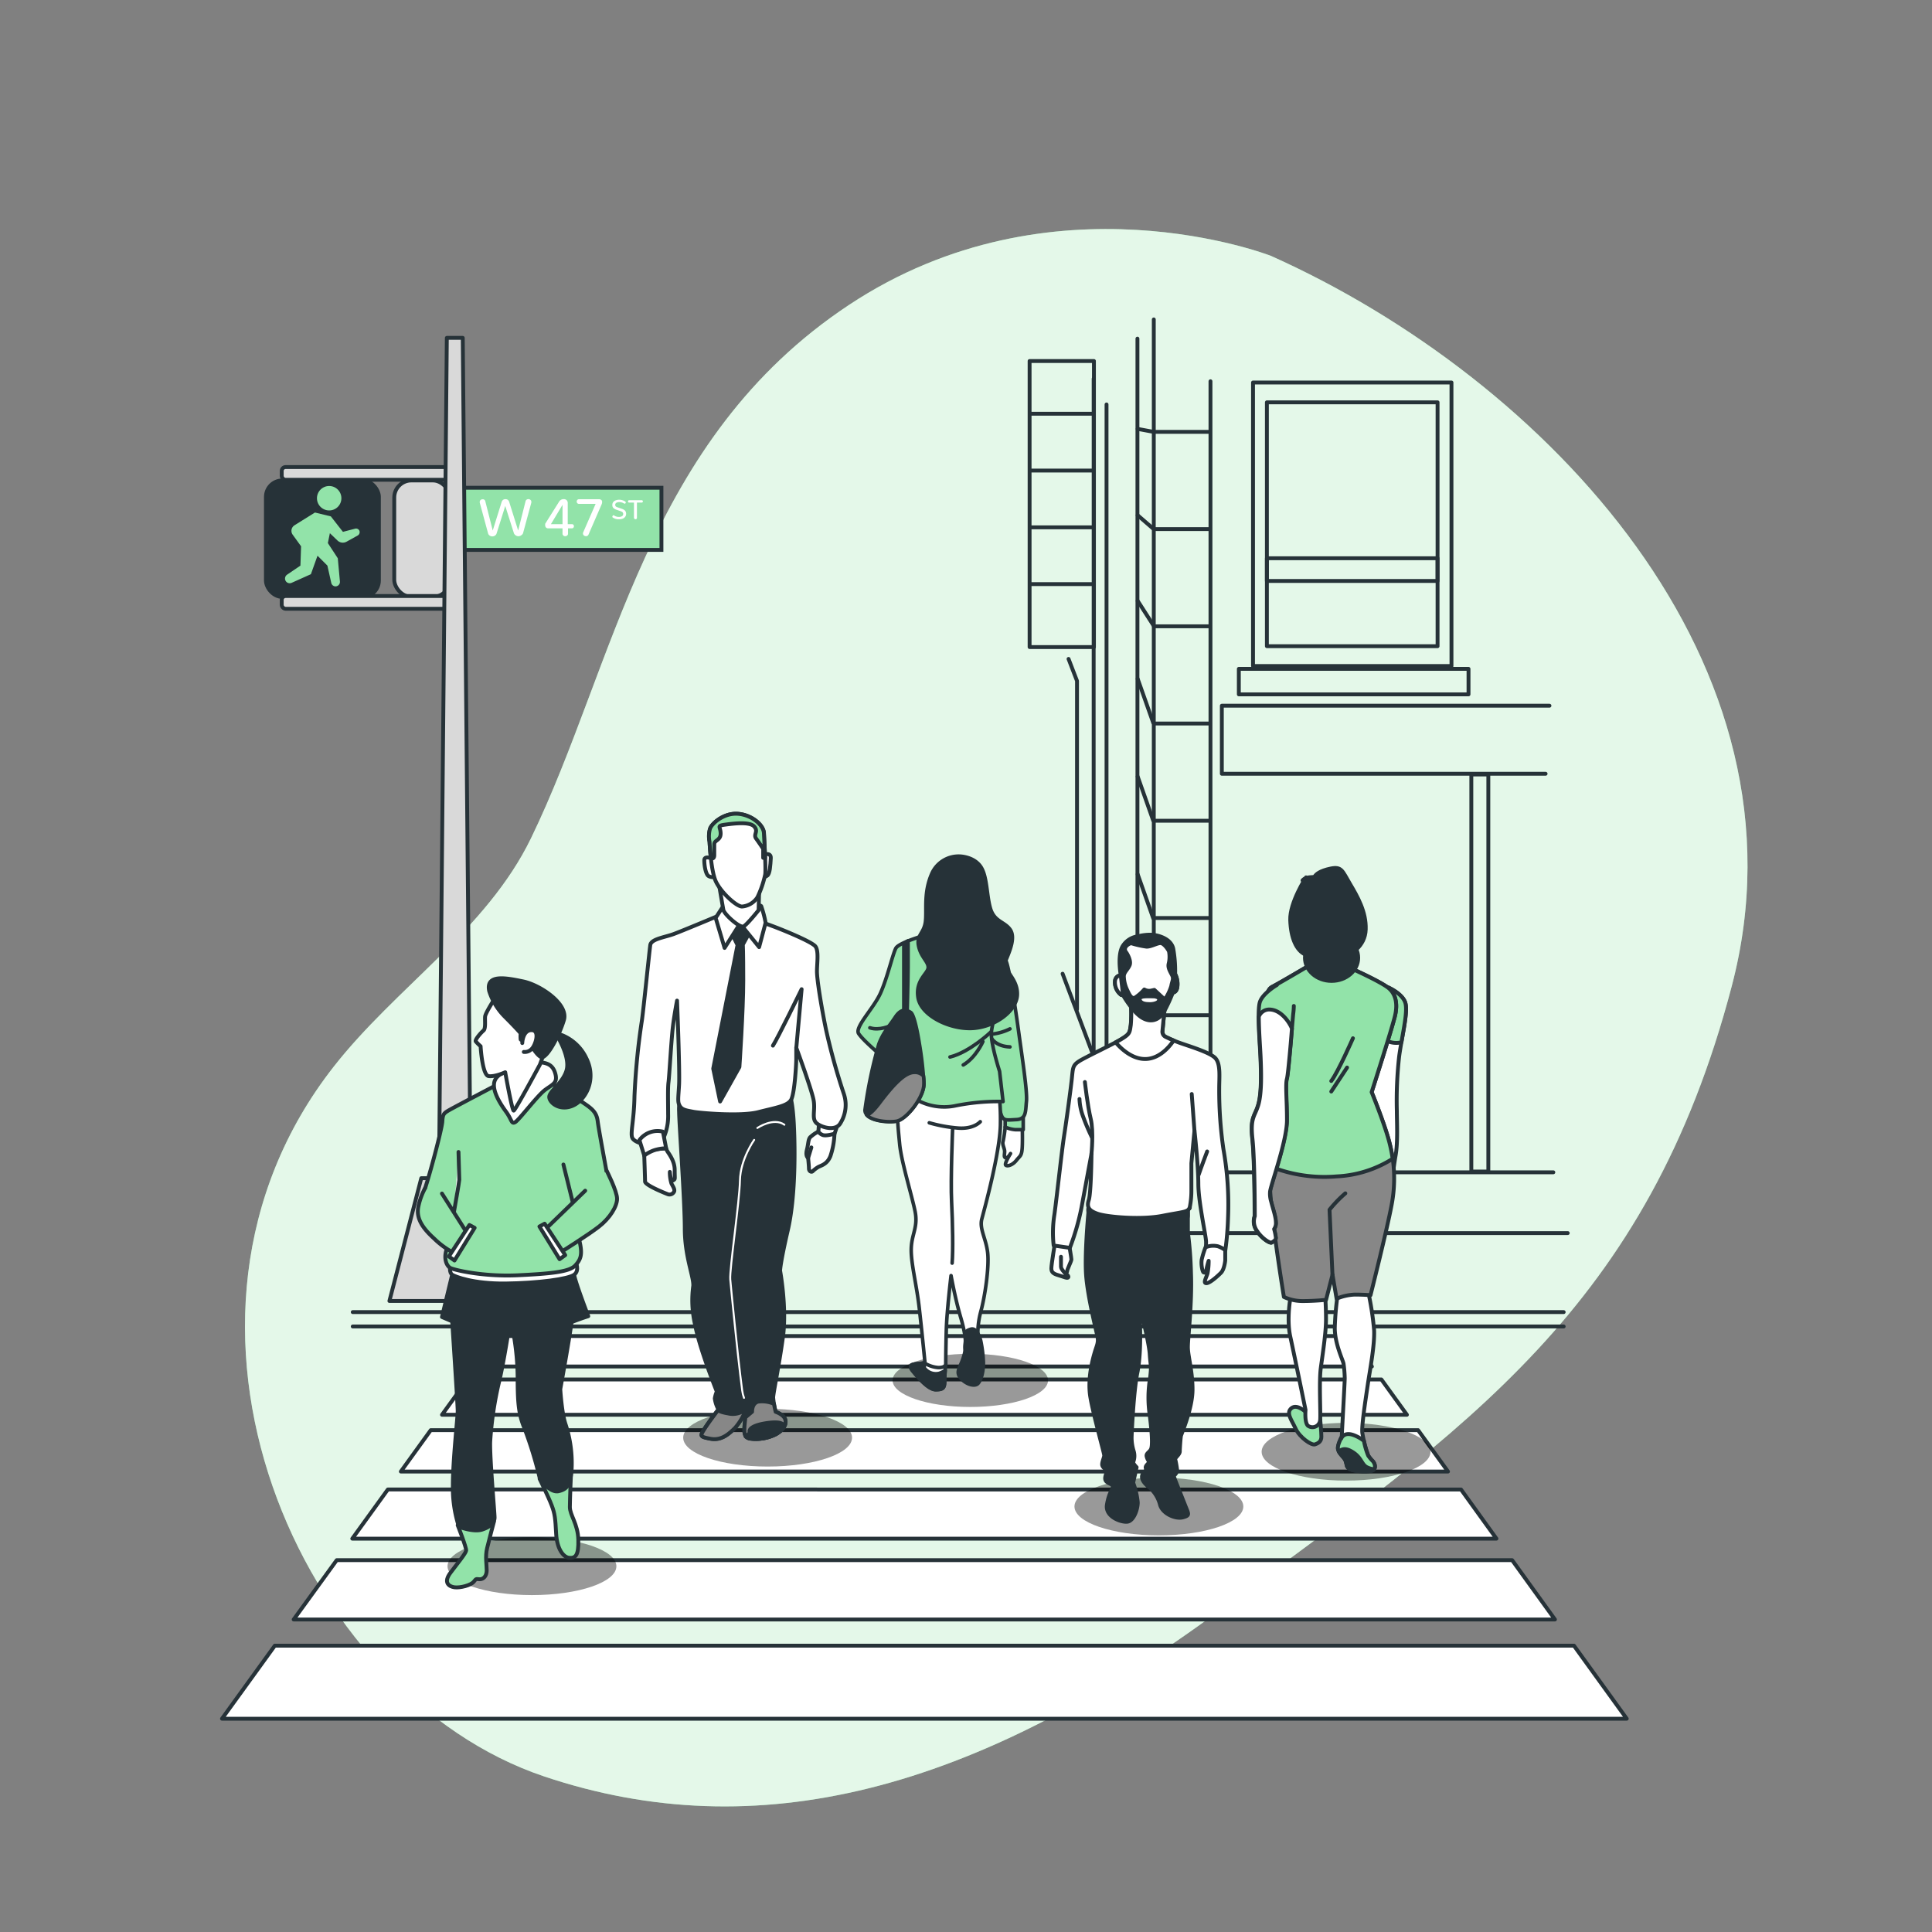 <svg xmlns="http://www.w3.org/2000/svg" viewBox="0 0 500 500"><rect x="0" y="0" width="500" height="500" fill="#808080" stroke="none"/><g id="background-simple"><path d="M328.92,66.22s-56.58-22.17-109.21,12.7-60.38,92.84-82.28,138c-11.47,23.66-35,38.6-51.09,59.16-51.5,65.73-8.85,162.44,54.55,183.68,54.87,18.39,111.15,4,175-43.16s110.46-78.2,132.3-161.44S400.14,98.13,328.92,66.22Z" style="fill:#92E3A9"></path><path d="M328.92,66.22s-56.58-22.17-109.21,12.7-60.38,92.84-82.28,138c-11.47,23.66-35,38.6-51.09,59.16-51.5,65.73-8.85,162.44,54.55,183.68,54.87,18.39,111.15,4,175-43.16s110.46-78.2,132.3-161.44S400.14,98.13,328.92,66.22Z" style="fill:#fff;opacity:0.75"></path></g><g id="Building"><polyline points="298.6 82.67 298.6 319.12 405.73 319.12" style="fill:none;stroke:#263238;stroke-linecap:round;stroke-linejoin:round"></polyline><polyline points="400 200.25 316.21 200.25 316.21 182.64 401 182.64" style="fill:none;stroke:#263238;stroke-linecap:round;stroke-linejoin:round"></polyline><line x1="313.27" y1="318.97" x2="313.27" y2="98.67" style="fill:none;stroke:#263238;stroke-linecap:round;stroke-linejoin:round"></line><rect x="324.28" y="98.99" width="51.36" height="73.38" style="fill:none;stroke:#263238;stroke-linecap:round;stroke-linejoin:round"></rect><rect x="327.87" y="104.12" width="44.17" height="63.11" style="fill:none;stroke:#263238;stroke-linecap:round;stroke-linejoin:round"></rect><rect x="327.87" y="144.48" width="44.17" height="5.87" style="fill:none;stroke:#263238;stroke-linecap:round;stroke-linejoin:round"></rect><rect x="320.61" y="173.1" width="59.44" height="6.6" style="fill:none;stroke:#263238;stroke-linecap:round;stroke-linejoin:round"></rect><line x1="298.6" y1="319.12" x2="294.37" y2="306.7" style="fill:none;stroke:#263238;stroke-linecap:round;stroke-linejoin:round"></line><line x1="294.43" y1="303.67" x2="275" y2="252" style="fill:none;stroke:#263238;stroke-linecap:round;stroke-linejoin:round"></line><line x1="298.45" y1="288.22" x2="294.43" y2="276.85" style="fill:none;stroke:#263238;stroke-linecap:round;stroke-linejoin:round"></line><line x1="298.45" y1="262.93" x2="294.43" y2="251.56" style="fill:none;stroke:#263238;stroke-linecap:round;stroke-linejoin:round"></line><line x1="298.45" y1="237.64" x2="294.43" y2="226.26" style="fill:none;stroke:#263238;stroke-linecap:round;stroke-linejoin:round"></line><line x1="298.45" y1="212.35" x2="294.43" y2="200.97" style="fill:none;stroke:#263238;stroke-linecap:round;stroke-linejoin:round"></line><line x1="298.45" y1="187.05" x2="294.43" y2="175.68" style="fill:none;stroke:#263238;stroke-linecap:round;stroke-linejoin:round"></line><line x1="298.45" y1="161.76" x2="294.43" y2="155.5" style="fill:none;stroke:#263238;stroke-linecap:round;stroke-linejoin:round"></line><line x1="298.45" y1="136.82" x2="294.43" y2="133.35" style="fill:none;stroke:#263238;stroke-linecap:round;stroke-linejoin:round"></line><line x1="298.45" y1="111.75" x2="294.43" y2="111" style="fill:none;stroke:#263238;stroke-linecap:round;stroke-linejoin:round"></line><rect x="380.78" y="200.43" width="4.4" height="102.76" style="fill:none;stroke:#263238;stroke-linecap:round;stroke-linejoin:round"></rect><line x1="312.53" y1="303.39" x2="402" y2="303.39" style="fill:none;stroke:#263238;stroke-linecap:round;stroke-linejoin:round"></line><line x1="298.65" y1="111.76" x2="312.97" y2="111.76" style="fill:none;stroke:#263238;stroke-linecap:round;stroke-linejoin:round"></line><line x1="298.65" y1="136.92" x2="312.97" y2="136.92" style="fill:none;stroke:#263238;stroke-linecap:round;stroke-linejoin:round"></line><line x1="298.65" y1="162.09" x2="312.97" y2="162.09" style="fill:none;stroke:#263238;stroke-linecap:round;stroke-linejoin:round"></line><line x1="298.65" y1="187.25" x2="312.97" y2="187.25" style="fill:none;stroke:#263238;stroke-linecap:round;stroke-linejoin:round"></line><line x1="298.65" y1="212.41" x2="312.97" y2="212.41" style="fill:none;stroke:#263238;stroke-linecap:round;stroke-linejoin:round"></line><line x1="298.65" y1="237.58" x2="312.97" y2="237.58" style="fill:none;stroke:#263238;stroke-linecap:round;stroke-linejoin:round"></line><line x1="298.65" y1="262.74" x2="312.97" y2="262.74" style="fill:none;stroke:#263238;stroke-linecap:round;stroke-linejoin:round"></line><line x1="298.65" y1="287.9" x2="312.97" y2="287.9" style="fill:none;stroke:#263238;stroke-linecap:round;stroke-linejoin:round"></line><line x1="294.37" y1="306.7" x2="294.37" y2="87.64" style="fill:none;stroke:#263238;stroke-linecap:round;stroke-linejoin:round"></line><line x1="286.37" y1="281.37" x2="286.37" y2="104.67" style="fill:none;stroke:#263238;stroke-linecap:round;stroke-linejoin:round"></line><line x1="283.04" y1="274.7" x2="283.04" y2="98" style="fill:none;stroke:#263238;stroke-linecap:round;stroke-linejoin:round"></line><rect x="266.46" y="93.43" width="16.65" height="74.03" style="fill:none;stroke:#263238;stroke-linecap:round;stroke-linejoin:round"></rect><line x1="266.74" y1="107.08" x2="283.04" y2="107.08" style="fill:none;stroke:#263238;stroke-linecap:round;stroke-linejoin:round"></line><line x1="266.74" y1="121.78" x2="283.04" y2="121.78" style="fill:none;stroke:#263238;stroke-linecap:round;stroke-linejoin:round"></line><line x1="266.74" y1="136.47" x2="283.04" y2="136.47" style="fill:none;stroke:#263238;stroke-linecap:round;stroke-linejoin:round"></line><line x1="266.74" y1="151.17" x2="283.04" y2="151.17" style="fill:none;stroke:#263238;stroke-linecap:round;stroke-linejoin:round"></line><polyline points="278.73 261.21 278.73 176.22 276.54 170.53" style="fill:none;stroke:#263238;stroke-linecap:round;stroke-linejoin:round"></polyline></g><g id="traffic-light"><rect x="116.87" y="126.23" width="54.31" height="16.09" style="fill:#92E3A9;stroke:#263238;stroke-miterlimit:10"></rect><rect x="68.82" y="124.34" width="29.24" height="30.14" rx="4.25" style="fill:#263238;stroke:#263238;stroke-linecap:round;stroke-linejoin:round"></rect><rect x="102.03" y="124.34" width="14.42" height="30.14" rx="4.43" style="fill:#d9d9d9;stroke:#263238;stroke-linecap:round;stroke-linejoin:round"></rect><rect x="72.91" y="120.87" width="43.55" height="3.3" rx="1.01" style="fill:#d9d9d9;stroke:#263238;stroke-linecap:round;stroke-linejoin:round"></rect><rect x="72.91" y="154.25" width="43.55" height="3.3" rx="1.01" style="fill:#d9d9d9;stroke:#263238;stroke-linecap:round;stroke-linejoin:round"></rect><polygon points="121.83 308.21 113.57 308.21 115.64 87.44 119.76 87.44 121.83 308.21" style="fill:#d9d9d9;stroke:#263238;stroke-linecap:round;stroke-linejoin:round"></polygon><polygon points="133.79 336.69 100.78 336.69 109.03 304.91 125.54 304.91 133.79 336.69" style="fill:#d9d9d9;stroke:#263238;stroke-linecap:round;stroke-linejoin:round"></polygon><path d="M134.86,138.55a1.16,1.16,0,0,1-.7.22,1.22,1.22,0,0,1-.69-.21A1.2,1.2,0,0,1,133,138l-2.24-7.06L128.54,138a1.09,1.09,0,0,1-.44.61,1.25,1.25,0,0,1-.7.21,1.11,1.11,0,0,1-.68-.22,1,1,0,0,1-.42-.61l-2.14-7.9a1.83,1.83,0,0,1,0-.21.55.55,0,0,1,.11-.36.58.58,0,0,1,.28-.23.85.85,0,0,1,.35-.08l.18,0,.17.06.15.1a.76.76,0,0,1,.11.14.64.64,0,0,1,.08.19l1.93,7.6,2.28-7.3a1.18,1.18,0,0,1,.39-.63,1,1,0,0,1,.62-.18,1,1,0,0,1,.61.17,1.21,1.21,0,0,1,.39.64l2.29,7.3,1.92-7.6a.64.64,0,0,1,.26-.38.81.81,0,0,1,1,.05.59.59,0,0,1,.23.49v.06a.17.17,0,0,1,0,.07.24.24,0,0,1,0,.08l-2.14,7.9A1.06,1.06,0,0,1,134.86,138.55Z" style="fill:#fff"></path><path d="M145.81,138.59a.59.59,0,0,1-.23-.49v-1.37h-3.77a.68.68,0,0,1-.52-.23.85.85,0,0,1-.2-.55.34.34,0,0,1,0-.1.36.36,0,0,1,0-.1l0-.1a.41.41,0,0,1,0-.09l3.56-5.66a1.38,1.38,0,0,1,1.23-.73,1.07,1.07,0,0,1,.75.26,1,1,0,0,1,.3.77v5.45H148a.47.47,0,0,1,.39.16.51.51,0,0,1,.14.38.54.54,0,0,1-.14.38.47.47,0,0,1-.39.16H147v1.37a.57.57,0,0,1-.22.49.78.78,0,0,1-1,0Zm-.23-2.94v-5l-3,5Z" style="fill:#fff"></path><path d="M151.1,138.56a.64.64,0,0,1-.23-.5.7.7,0,0,1,.08-.33l3.2-7.33h-4.31a.54.54,0,0,1-.43-.18.6.6,0,0,1-.16-.41.65.65,0,0,1,.16-.43.54.54,0,0,1,.43-.18H155a1,1,0,0,1,.62.19.66.66,0,0,1,.21.51,1.69,1.69,0,0,1-.14.65l-3.38,7.79a.65.65,0,0,1-.65.42A.84.84,0,0,1,151.1,138.56Z" style="fill:#fff"></path><path d="M158.48,133.84s0,0,0-.05a.13.13,0,0,1,0-.06.39.39,0,0,1,.11-.27.29.29,0,0,1,.23-.13h0l0,0a2.26,2.26,0,0,0,1.36.45,1.51,1.51,0,0,0,.79-.19.61.61,0,0,0,.31-.55.65.65,0,0,0-.17-.48,1.49,1.49,0,0,0-.57-.29l-1-.35a1.88,1.88,0,0,1-.81-.47,1.08,1.08,0,0,1-.26-.78,1.19,1.19,0,0,1,.23-.72,1.45,1.45,0,0,1,.64-.46,2.59,2.59,0,0,1,.91-.16,2.68,2.68,0,0,1,.93.16,2,2,0,0,1,.69.36.23.23,0,0,1,.08.18.37.37,0,0,1-.08.22.3.3,0,0,1-.21.1.33.33,0,0,1-.16-.05,2.28,2.28,0,0,0-1.19-.35,1.67,1.67,0,0,0-.8.17.62.62,0,0,0-.16.92,1,1,0,0,0,.44.24l1,.34a4.64,4.64,0,0,1,.52.21,1.7,1.7,0,0,1,.39.27.94.94,0,0,1,.25.37,1.28,1.28,0,0,1,.09.5,1.26,1.26,0,0,1-.24.77,1.36,1.36,0,0,1-.65.49,2.71,2.71,0,0,1-1,.16A2.51,2.51,0,0,1,158.48,133.84Z" style="fill:#fff"></path><path d="M164.18,134.24a.36.36,0,0,1-.11-.28v-3.89h-1.24a.28.28,0,0,1-.22-.09.29.29,0,0,1-.08-.22.32.32,0,0,1,.08-.22.28.28,0,0,1,.22-.09h3.24a.28.28,0,0,1,.22.09.33.33,0,0,1,.09.22.31.31,0,0,1-.09.22.28.28,0,0,1-.22.09h-1.23V134a.33.33,0,0,1-.11.28.39.39,0,0,1-.27.1A.4.4,0,0,1,164.18,134.24Z" style="fill:#fff"></path><path d="M88.35,128.94a3.16,3.16,0,1,0-3.16,3.16A3.15,3.15,0,0,0,88.35,128.94Z" style="fill:#92E3A9"></path><path d="M85.62,133.64l-4.11-1-5.29,3.3a1.7,1.7,0,0,0-.47,2.44l2.17,3-.17,5-3.46,2.35a1.22,1.22,0,0,0-.43,1.47h0a1.21,1.21,0,0,0,1.6.64l5-2.24,1.71-4.78,2.56,2.56,1,4.47a1.16,1.16,0,0,0,1,.9h0a1.16,1.16,0,0,0,1.24-1.27l-.55-6-2.57-3.93.52-2.56,2,1.92a2,2,0,0,0,2.3.29l2.93-1.63a1,1,0,0,0,.41-1.22h0a.94.94,0,0,0-1.1-.53l-3.16.82Z" style="fill:#92E3A9"></path><line x1="91.29" y1="339.57" x2="404.68" y2="339.57" style="fill:#fff;stroke:#263238;stroke-linecap:round;stroke-linejoin:round"></line><line x1="404.68" y1="343.29" x2="91.29" y2="343.29" style="fill:#fff;stroke:#263238;stroke-linecap:round;stroke-linejoin:round"></line></g><g id="Crosswalk"><path d="M355.05,353.65H123.4l5.71-7.89H349.34ZM357.5,357H121l-6.61,9.14H364.11ZM367,370.12H111.48l-7.74,10.71h271Zm11.11,15.36H100.37l-9.2,12.72H387.28Zm13.23,18.29H87.14L76,419.12H402.42Zm16,22.13H71.12L57.45,444.8H421Z" style="fill:#fff;stroke:#263238;stroke-linecap:round;stroke-linejoin:round"></path></g><g id="character-5"><ellipse cx="348.36" cy="375.71" rx="21.85" ry="7.47" style="opacity:0.4"></ellipse><path d="M359.23,255.53s3.48,1.51,4.39,3.78-.76,8.49-1.52,14.09a102.44,102.44,0,0,0-.6,14.08c0,2.88.3,8-.31,11.51s-.9,6.82-.9,6.82-4.25-13-6.52-17.27-2.87-6.05-1.51-10.45,5.6-16.81,5.6-17.72A33.88,33.88,0,0,1,359.23,255.53Z" style="fill:#fff;stroke:#263238;stroke-linecap:round;stroke-linejoin:round"></path><path d="M359.23,255.53a33.88,33.88,0,0,0-1.37,4.84,45.16,45.16,0,0,1-1.42,4.89l1.81,3.74a5.81,5.81,0,0,0,4.43.75c.78-4.44,1.65-8.65.94-10.44C362.71,257,359.23,255.53,359.23,255.53Z" style="fill:#92E3A9;stroke:#263238;stroke-linecap:round;stroke-linejoin:round"></path><path d="M338.17,365.63s-2.42-2.42-3.93-1.21,0,3,1.06,5.3,4.09,4.39,5,4.09,1.67-.76,1.67-2-.3-4.39-.3-4.39Z" style="fill:#92E3A9;stroke:#263238;stroke-linecap:round;stroke-linejoin:round"></path><path d="M334.08,335.19s-1.21,5.91-.15,10.75,3.94,18.94,3.94,18.94-.3,3.18.61,4.09a2,2,0,0,0,3.18-1.52c.15-1.82-.31-9.84.15-13.33s1.36-9.08,1.36-12.72-.3-7.42-.3-7.42Z" style="fill:#fff;stroke:#263238;stroke-linecap:round;stroke-linejoin:round"></path><path d="M346.35,334a74.52,74.52,0,0,0-.91,9.69c0,4.09,2.12,8.33,2.27,9.24a30.26,30.26,0,0,1,.31,3.79c0,.91-.76,14.39-.76,14.84s-1.36,2.57-.91,3.79,1.67,1.81,2,3,.15,1.52,1.36,2,4.85.61,5.61.16.6-1.52,0-2.28a9.53,9.53,0,0,1-1.21-1.51,33.74,33.74,0,0,1-1.52-5.76c-.3-1.51.76-8.33,1.36-12.42s1.82-10.29,1.67-14.23a76.46,76.46,0,0,0-1.67-10.6S349.08,331.71,346.35,334Z" style="fill:#fff;stroke:#263238;stroke-linecap:round;stroke-linejoin:round"></path><path d="M340.75,248.71l-.38.23c-1.69,1-8.61,5.11-11.13,6.44-2.88,1.51-.61,8.63-.31,18.32s.46,16.21.16,19.54a89.19,89.19,0,0,0-.16,17.72c.76,8.93,3.34,24.69,3.34,24.69a11.39,11.39,0,0,0,5,1.06c3,0,5.91-.31,5.91-.31l1.67-6.51,1.06,6.21a13.68,13.68,0,0,1,4.69-1.06c2.27,0,4.09.15,4.09.15s4.24-16.81,5.45-23.32a36.06,36.06,0,0,0-.6-16.36c-1.21-4.69-4.55-12.87-4.55-12.87S360.13,266.58,361,263s0-6.06-1.81-7.42-7.12-3.94-11.36-5.76S340.75,248.71,340.75,248.71Z" style="fill:#878787;stroke:#263238;stroke-linecap:round;stroke-linejoin:round"></path><path d="M344.84,329.89l-.76-16.81a32,32,0,0,1,4.09-4.24" style="fill:none;stroke:#263238;stroke-linecap:round;stroke-linejoin:round"></path><path d="M328.58,301.81a37.7,37.7,0,0,0,17.32,2.64,29.64,29.64,0,0,0,14.52-4.57,42.21,42.21,0,0,0-.89-4.37c-1.21-4.69-4.55-12.87-4.55-12.87S360.13,266.58,361,263s0-6.06-1.81-7.42-7.12-3.94-11.36-5.76-7.12-1.06-7.12-1.06l-.38.23c-1.69,1-8.61,5.11-11.13,6.44-2.88,1.51-.61,8.63-.31,18.32s.46,16.21.16,19.54C328.9,295.23,328.62,298,328.58,301.81Z" style="fill:#92E3A9;stroke:#263238;stroke-linecap:round;stroke-linejoin:round"></path><path d="M350.14,268.7s-3.94,8.94-5.61,11.06" style="fill:none;stroke:#263238;stroke-linecap:round;stroke-linejoin:round"></path><path d="M348.62,276.28s-3.48,5.3-4.09,6.21" style="fill:none;stroke:#263238;stroke-linecap:round;stroke-linejoin:round"></path><path d="M338,227.06s-4.24,6.51-4.09,11.05,1.52,7.88,3.94,8.94,8.78,1.21,10.15.6,5.3-2.57,5.45-7.12-2.12-8.48-4.09-11.81-2.12-4.54-5-3.94-3.78,1.52-4.09,2-2.12-.15-3.18,1.06" style="fill:#263238;stroke:#263238;stroke-linecap:round;stroke-linejoin:round"></path><ellipse cx="344.61" cy="247.88" rx="6.89" ry="5.98" style="fill:#263238;stroke:#263238;stroke-linecap:round;stroke-linejoin:round"></ellipse><path d="M330.45,254.92s-3.64,2.12-4.39,4.39,0,10.76.15,14.54.3,9.09-.61,12.12-2.12,3.18-1.51,8.78.6,19.54.6,20a4.15,4.15,0,0,0,.46,3.63c1.21,2,3.48,3.48,3.94,3.18s1.06-.61,1.06-1.21a14.23,14.23,0,0,0-.46-2.27,2.66,2.66,0,0,0,.46-1.82c0-1.36-.91-3.94-1.22-5.3a6.71,6.71,0,0,1-.3-2.42c0-1.37,4.39-13.18,4.39-18.63s-.45-9.24,0-10.76,1.52-15.59,1.67-16.81a17.75,17.75,0,0,0,.15-2" style="fill:#92E3A9;stroke:#263238;stroke-linecap:round;stroke-linejoin:round"></path><path d="M334.35,266.19c-.64-1.61-2.72-4.7-5.57-4.92a2.9,2.9,0,0,0-3,1.84c0,3.48.38,8.18.48,10.74.15,3.79.3,9.09-.61,12.12s-2.12,3.18-1.51,8.78.6,19.54.6,20a4.15,4.15,0,0,0,.46,3.63c1.21,2,3.48,3.48,3.94,3.18s1.06-.61,1.06-1.21a14.23,14.23,0,0,0-.46-2.27,2.66,2.66,0,0,0,.46-1.82c0-1.36-.91-3.94-1.22-5.3a6.71,6.71,0,0,1-.3-2.42c0-1.37,4.39-13.18,4.39-18.63s-.45-9.24,0-10.76C333.34,278.09,334,270.84,334.35,266.19Z" style="fill:#fff;stroke:#263238;stroke-linecap:round;stroke-linejoin:round"></path><path d="M354.08,376.69a19.93,19.93,0,0,1-1.1-3.79,9.73,9.73,0,0,0-2.69-1.51c-2.58-.91-3.18.91-3.18.91H347c-.38.86-1,2.16-.64,3,.46,1.21,1.67,1.81,2,3s.15,1.52,1.36,2,4.85.61,5.61.16.6-1.52,0-2.28A9.53,9.53,0,0,1,354.08,376.69Z" style="fill:#92E3A9;stroke:#263238;stroke-linecap:round;stroke-linejoin:round"></path><path d="M355.29,380.48a1.47,1.47,0,0,0,.26-.23,6,6,0,0,1-1.78-.53c-1.51-.76-1.36-2.73-4.24-4.24-1.53-.81-2.47-.37-3,.22.53,1,1.52,1.58,1.79,2.65s.15,1.52,1.36,2S354.53,380.93,355.29,380.48Z" style="fill:#263238;stroke:#263238;stroke-linecap:round;stroke-linejoin:round"></path></g><g id="character-4"><ellipse cx="299.92" cy="389.88" rx="21.85" ry="7.47" style="opacity:0.4"></ellipse><path d="M281.77,312.77s-1.1,11.18-.7,17.07,2.79,15,3,16.37-.3,2.2-.79,3.89-1.9,6.79-1.1,11.48,3.59,14.47,3.59,15.07-.7,1.9-.5,2.6,1.1,1,1.1,1.6-.8,1.89,0,2.59,1.6.6,1.6,1.3-1,1.59-1.5,4.69,3.69,4.59,5.29,4.39,2.69-3.09,2.69-5a19.67,19.67,0,0,0-1.19-5.09l.9-4s-.9-.9-.9-1.3a4.3,4.3,0,0,0,.1-3,11.71,11.71,0,0,1-.5-3.3c0-.9.5-12,1.49-16.87s.7-11.38.7-12.37v-4.59s2.3,9,2.5,12.17.5,2.7.1,6.09a30.63,30.63,0,0,0-.1,9.68c.6,4.79.7,7.59.4,8.59s-1.4,1.19-1.2,2.09.6,1.2.6,1.5-1.1.9-.8,1.6-.9.89-1,2.09,1.3,2.4,2.1,3a8.84,8.84,0,0,1,2.59,4.39c.7,2.29,4,3.69,5.89,3.19s1.5-.8.6-3.09-2.59-6.49-2.79-7.09l-.2-.6a1.83,1.83,0,0,0,.9-1.49,25,25,0,0,0-.5-2.8c0-.4,1.19-1.2,1.19-2s.2-3.49.3-4,3-7.08,3-12-1.2-8.58-1.2-11,1.1-11.48.8-19.07a98.3,98.3,0,0,0-.8-10.58v-8.18s-15.77,1-19.86,0-4.49-.6-4.89-.2A8,8,0,0,0,281.77,312.77Z" style="fill:#263238;stroke:#263238;stroke-linecap:round;stroke-linejoin:round"></path><path d="M281.77,312.27a2.77,2.77,0,0,0,.1,2c.5.7,4.79,2.6,10.88,2.6a78.48,78.48,0,0,0,13.67-1.4c.8-.2,1-.1,1-1.1s-.1-2.3-.1-2.3,3.49,1.3-6.29,1.3a145.69,145.69,0,0,1-17-.7C283.07,312.47,281.77,312.27,281.77,312.27Z" style="fill:none;stroke:#263238;stroke-linecap:round;stroke-linejoin:round"></path><path d="M276.68,322.16s.6,3.39.6,3.79-1.1,2.59-1.1,3-.5.6-.5.6,1,.6.8,1-1.1-.1-2.5-.5-1.89-.8-1.89-1.8,1-7,1-7Z" style="fill:#fff;stroke:#263238;stroke-linecap:round;stroke-linejoin:round"></path><path d="M275.68,329.54s-1.1-1.1-1.1-1.7v-2.59" style="fill:none;stroke:#263238;stroke-linecap:round;stroke-linejoin:round"></path><path d="M312.21,322.26A22.24,22.24,0,0,0,311,326c-.2,1.3.2,3.19.5,3.29s.6.2.7-.6a19.49,19.49,0,0,1,.6-2.39,16.59,16.59,0,0,1-.3,3.29c-.3,1-1.2,2.5-.3,2.5s2.9-1.8,3.79-2.7,1.1-3.19,1.1-3.19v-3a3.86,3.86,0,0,0-2-2.09C313.71,320.56,312.21,322.26,312.21,322.26Z" style="fill:#fff;stroke:#263238;stroke-linecap:round;stroke-linejoin:round"></path><path d="M292.65,259.47a34.84,34.84,0,0,1,0,5.79c-.3,2-.2,2.3-2.5,3.7s-9.18,4.59-10.88,5.68-1.59,1.8-1.89,4.6S276,290,275.38,294s-1.8,15.17-2.49,20.26a29.6,29.6,0,0,0-.2,8.08l4.19.6a62.87,62.87,0,0,0,3-10.38c1-5.39,2.6-14,2.6-14s-.1,10.18-.7,12,0,2.79,2.39,3.59,11.08,1.6,16.67.5,6.69-.9,7.09-2.3a21.63,21.63,0,0,0,.4-4.29v-7l.8-8.48s1,9.08,1,13.78,2,13.57,2,15v1.39a5.22,5.22,0,0,1,3.1-.2,7.3,7.3,0,0,1,1.89,1,80.65,80.65,0,0,0,.7-8.48,81.69,81.69,0,0,0-1.2-17.67,105.11,105.11,0,0,1-1.09-15.67c0-3,.39-6.19-.9-7.78s-7.29-3.3-9.69-4.2c-1.36-.51-2.53-1.05-3.28-1.42a1.48,1.48,0,0,1-.81-1.47l.5-5.19a55.93,55.93,0,0,1-6.39-1.2A6.63,6.63,0,0,1,292.65,259.47Z" style="fill:#fff;stroke:#263238;stroke-linecap:round;stroke-linejoin:round"></path><path d="M282.47,298.6s.6-5.79-.2-9.08-1.5-9.49-1.5-9.49" style="fill:none;stroke:#263238;stroke-linecap:round;stroke-linejoin:round"></path><path d="M282.57,294.31a55,55,0,0,1-2.5-6,14.78,14.78,0,0,1-.7-3.89" style="fill:none;stroke:#263238;stroke-linecap:round;stroke-linejoin:round"></path><line x1="309.12" y1="292.61" x2="308.42" y2="283.13" style="fill:none;stroke:#263238;stroke-linecap:round;stroke-linejoin:round"></line><path d="M310.22,304s.59-1.8,2.19-6" style="fill:none;stroke:#263238;stroke-linecap:round;stroke-linejoin:round"></path><path d="M303.75,269.28c-.86-.35-1.59-.69-2.11-.95a1.48,1.48,0,0,1-.81-1.47l.5-5.19a55.93,55.93,0,0,1-6.39-1.2,6.63,6.63,0,0,1-2.29-1,34.84,34.84,0,0,1,0,5.79c-.3,2-.2,2.3-2.5,3.7-.37.22-.86.5-1.43.8,1.42,1.66,4.46,4.57,8.12,4.29C300.11,273.79,302.47,271.14,303.75,269.28Z" style="fill:#fff;stroke:#263238;stroke-linecap:round;stroke-linejoin:round"></path><path d="M294.54,242.31a5.43,5.43,0,0,0-3.89,2.39c-1.6,2.3-.6,7.69-.6,7.69a1.63,1.63,0,0,0-1.49,1.49,4.11,4.11,0,0,0,1.59,3.6l.5.1s2.3,4,4.59,5.59,4.69,1.09,6.09-1.5a40.85,40.85,0,0,0,2.2-4.79s1.1,0,1.2-1.8a5.72,5.72,0,0,0-.6-3,33.06,33.06,0,0,0-.5-6.59c-.6-2.6-3.9-3.49-5.59-3.59A12.41,12.41,0,0,0,294.54,242.31Z" style="fill:#263238;stroke:#263238;stroke-linecap:round;stroke-linejoin:round"></path><path d="M291.55,246.6s1.3,2,.8,3.19-1.5,1.8-1.5,2.9a8.66,8.66,0,0,0,.9,3.59c.6,1.3,1.1,2.29,2,1.9a11.25,11.25,0,0,0,2.39-2.1,2.51,2.51,0,0,0,1.7.3l.9-.2,2.69,2.49a12.22,12.22,0,0,0,1.7-3.49c.2-1.3.7-1.8.2-2.79s-1.1-1.9-.9-2.9a7.43,7.43,0,0,0,.1-3.29c-.3-.6-1.2-1.9-2-2.1s-2.49.9-3.79.9a24.58,24.58,0,0,1-4-.9C292.45,244.1,290.25,245.1,291.55,246.6Z" style="fill:#fff;stroke:#263238;stroke-linecap:round;stroke-linejoin:round"></path><path d="M298.84,258.38s-3.6-.2-3.4.29.9.7,2.2.7S300.33,258.67,298.84,258.38Z" style="fill:#fff"></path><path d="M290.05,252.39a1.63,1.63,0,0,0-1.49,1.49,4.11,4.11,0,0,0,1.59,3.6l.5.1Z" style="fill:#fff;stroke:#263238;stroke-linecap:round;stroke-linejoin:round"></path><path d="M304.73,255.08a5.72,5.72,0,0,0-.6-3l-.6,4.79S304.63,256.88,304.73,255.08Z" style="fill:#fff;stroke:#263238;stroke-linecap:round;stroke-linejoin:round"></path></g><g id="character-3"><path d="M271.23,357.24c0,3.8-9,6.88-20.13,6.88S231,361,231,357.24s9-6.88,20.14-6.88S271.23,353.44,271.23,357.24Z" style="opacity:0.4"></path><path d="M260.14,291.68a29,29,0,0,1-.55,3.7c-.27.83.41,1.79.41,2.61s-.27,1.51.28,1.65,1.24-1.1,1.24-1.1-1.65,2.61-1.24,3,1.78,0,2.75-1.23,1.37-1.1,1.51-3.16,0-6.32,0-6.32Z" style="fill:#fff;stroke:#263238;stroke-linecap:round;stroke-linejoin:round;stroke-width:0.922px"></path><path d="M260.14,288.93v2.75a8,8,0,0,0,2.61.68h2.06v-4.67Z" style="fill:#92E3A9;stroke:#263238;stroke-linecap:round;stroke-linejoin:round;stroke-width:0.922px"></path><path d="M254.65,244.29s4.88,2.75,5.67,4.33,2.29,10.92,3.26,18.06,2.33,15.79,2.06,18.4,0,4.54-2.61,4.67-3.44.41-4-1.51a49.94,49.94,0,0,1-2.19-9.61c-1-6.32-2.75-9.48-2.48-13.46s2.34-11.81,2.34-15.39A7.8,7.8,0,0,0,254.65,244.29Z" style="fill:#92E3A9;stroke:#263238;stroke-linecap:round;stroke-linejoin:round;stroke-width:0.922px"></path><path d="M256.57,267.64a13.87,13.87,0,0,0,4.81-1.37" style="fill:none;stroke:#263238;stroke-linecap:round;stroke-linejoin:round;stroke-width:0.922px"></path><path d="M256.43,268.46s1.1,2.34,4.95,2.48" style="fill:none;stroke:#263238;stroke-linecap:round;stroke-linejoin:round;stroke-width:0.922px"></path><path d="M240.09,352.38a6,6,0,0,1-2.47.55c-1.79.14-2.61.42-1.38,1.93s4,4.8,5.91,4.8,2.33-.41,2.33-2.19.28-4.54.28-4.54Z" style="fill:#fff;stroke:#263238;stroke-linecap:round;stroke-linejoin:round;stroke-width:0.922px"></path><path d="M243.11,355.41a3.69,3.69,0,0,1-3.57-1c-.69-.55-.14-1.64-.14-1.64l-.25-.09a10.06,10.06,0,0,1-1.53.22c-1.79.14-2.61.42-1.38,1.93s4,4.8,5.91,4.8,2.33-.41,2.33-2.19c0-.83.06-1.86.13-2.73A9,9,0,0,1,243.11,355.41Z" style="fill:#263238;stroke:#263238;stroke-linecap:round;stroke-linejoin:round;stroke-width:0.922px"></path><path d="M258.08,279.59a60.26,60.26,0,0,1,.83,11.12c0,7.15-4.12,22.12-4.81,24.73s1.1,5.08,1.51,8.79-.69,11.26-1.79,15.24a21.53,21.53,0,0,0-.68,7.42l-3.3.41s.14-1.78-1.24-6.45-2.47-10.72-2.47-10.72-1.1,9.21-1.23,14.15-.14,8.24-.14,8.65-.28,1-1.92,1a7.89,7.89,0,0,1-3.44-1.09s-.82-8.38-1.51-14.43-2.2-11.67-2.06-15.38,1.79-5.49,1-9.48-3.57-12.91-4-17.44-.82-8-.28-11.12a63.11,63.11,0,0,1,2.75-8.79,20.58,20.58,0,0,0,11.26,4A82.15,82.15,0,0,0,258.08,279.59Z" style="fill:#fff;stroke:#263238;stroke-linecap:round;stroke-linejoin:round;stroke-width:0.922px"></path><path d="M240.5,290.58a37.61,37.61,0,0,0,7.56,1.37c4,.28,5.63-1.65,5.63-1.65" style="fill:none;stroke:#263238;stroke-linecap:round;stroke-linejoin:round;stroke-width:0.922px"></path><path d="M246.54,292s-.55,13.32-.27,18.95.41,12.64.14,15.94" style="fill:none;stroke:#263238;stroke-linecap:round;stroke-linejoin:round;stroke-width:0.922px"></path><path d="M240.09,241.82s-7.42,2.06-8.24,3.57-2.2,7.69-4,11.67-6.73,8.79-5.63,10.44,4.54,4.53,5.36,5.36,6.46,1.1,6.46,1.1-1,5.35-.14,7.55,6.59,6.05,13.32,4.67a55.73,55.73,0,0,1,12.37-1.1l-.9-7.82s-2.13-6.6-2.13-9.62,2.61-9.61,2.61-9.61a12.47,12.47,0,0,0-3.57-12.92C249.43,239.35,240.09,241.82,240.09,241.82Z" style="fill:#92E3A9;stroke:#263238;stroke-linecap:round;stroke-linejoin:round;stroke-width:0.922px"></path><path d="M230.47,265.44s-2.88,1.38-5.35.55" style="fill:none;stroke:#263238;stroke-linecap:round;stroke-linejoin:round;stroke-width:0.922px"></path><path d="M256.43,267.09s-5.49,5.22-10.57,6.46" style="fill:none;stroke:#263238;stroke-linecap:round;stroke-linejoin:round;stroke-width:0.922px"></path><path d="M254.37,269.56s-1.78,4.12-5.08,6.05" style="fill:none;stroke:#263238;stroke-linecap:round;stroke-linejoin:round;stroke-width:0.922px"></path><path d="M248.39,221.58a7.58,7.58,0,0,0-7.24,4.51c-2.16,4.9-1.29,9.18-1.63,12.33s-2.41,3.52-1.79,6.42,2.52,4,2.49,5.55-3.36,3.22-2.64,7.77,7.8,8.14,13.71,8,11.91-4.42,12-8.81-4-6.27-3-8.72,2.6-6,1.13-8.08-4.08-2-5.1-5.47-.78-8.53-2.65-11S248.39,221.58,248.39,221.58Z" style="fill:#263238;stroke:#263238;stroke-linecap:round;stroke-linejoin:round;stroke-width:0.922px"></path><path d="M233.91,244.15v19.78l.82-.41s.28-9.89.28-13.19v-6.86Z" style="fill:#263238;stroke:#263238;stroke-linecap:round;stroke-linejoin:round;stroke-width:0.922px"></path><path d="M237.89,269.84s-1.1-7.14-2.2-7.83-2.47-1.1-4,1.23-3.16,4-4.26,7a118.06,118.06,0,0,0-3.57,17c-.14,2.61,5.5,3.3,8.11,2.88s7.14-6.18,7.14-9.61A92.79,92.79,0,0,0,237.89,269.84Z" style="fill:#263238;stroke:#263238;stroke-linecap:round;stroke-linejoin:round;stroke-width:0.922px"></path><path d="M239,278.46a3,3,0,0,0-2.37-.93c-2.34,0-5.22,2.88-9.07,8-1.71,2.25-2.68,2.93-3.28,3,1.36,1.6,5.53,2,7.68,1.66,2.61-.41,7.14-6.18,7.14-9.61C239.13,280,239.09,279.23,239,278.46Z" style="fill:#8a8a8a;stroke:#263238;stroke-linecap:round;stroke-linejoin:round;stroke-width:0.922px"></path><path d="M253.82,347s-.82-3.57-2.61-3-1,.82-1.37,3.29.28,1.51-.55,4.12-2.06,3.57-.69,5.22,3.71,2.34,4.54,1.38,1.37-3,1.37-5.36A34.19,34.19,0,0,0,253.82,347Z" style="fill:#263238;stroke:#263238;stroke-linecap:round;stroke-linejoin:round;stroke-width:0.922px"></path></g><g id="character-2"><ellipse cx="198.66" cy="372.07" rx="21.85" ry="7.47" style="opacity:0.4"></ellipse><path d="M166.73,299.05s.21,5.78.21,6.72,5,2.94,5.78,3.25a1.31,1.31,0,0,0,1.78-.73c.11-.63-.31-1.16-.73-2a10,10,0,0,1-.42-3s.21,2.62.84,2.2.42-.2.42-2.72-1.79-4.52-2-5l-.21-.53S167.47,297.16,166.73,299.05Z" style="fill:#fff;stroke:#263238;stroke-linecap:round;stroke-linejoin:round"></path><path d="M211.76,292.86a9.81,9.81,0,0,0-2.1,1.47c-.52.63-.42,1.57-.84,3.25s.32,2.1.32,2.1.21,2,.21,2.73.63,1,.94.74a7.92,7.92,0,0,1,1.26-1c.74-.53,2.42-.63,3.36-2.94a20.36,20.36,0,0,0,1.05-5.77Z" style="fill:#fff;stroke:#263238;stroke-linecap:round;stroke-linejoin:round"></path><path d="M212,290.13l-.21,2.73a2.32,2.32,0,0,0,1.05.84c.84.42,3.15-.31,3.15-.31l.84-2.52A9.93,9.93,0,0,1,212,290.13Z" style="fill:#fff;stroke:#263238;stroke-linecap:round;stroke-linejoin:round"></path><path d="M204.41,283.52s.74,1.36,1.05,7.66.42,18.58-1.57,27.18-2,10.5-2,10.5,1.78,9.55.73,17.21-2.52,14.49-2.52,15.64a22.34,22.34,0,0,0,.63,3.67s2.2.74,2.52,2.1-.63,2.63-2.41,3.68a11.39,11.39,0,0,1-6.62,1.15c-1.78-.31-1.57-1.78-1.57-2.73s.42-3.67.42-4.93a14.93,14.93,0,0,1-2.83,4.83c-1.79,1.78-3.68,3.36-6.41,2.83s-2.73-.63-1.47-2.62,3.57-4.94,3.57-4.94a7.81,7.81,0,0,1-.94-2.83,7.31,7.31,0,0,1,.52-1.78s-4.51-11.23-5.67-17.53a27.58,27.58,0,0,1-.42-9.87c.11-2.41-2.2-7.55-2.2-14.8s-1.47-27.49-1.47-30.12a13.41,13.41,0,0,1,.21-3.25s7.35,2.62,14.59,1.36Z" style="fill:#263238;stroke:#263238;stroke-linecap:round;stroke-linejoin:round"></path><path d="M195.18,295s-3.57,5-3.68,10.49-2.72,23-2.51,25.61,2.09,21,2.62,25,.42,4.2.94,5.67" style="fill:none;stroke:#fff;stroke-linecap:round;stroke-linejoin:round;stroke-width:0.5px"></path><path d="M196,291.92s4.2-2.84,7-.84" style="fill:none;stroke:#fff;stroke-linecap:round;stroke-linejoin:round;stroke-width:0.5px"></path><path d="M184.05,222.12s-1.78-.73-1.78.53.31,3.35,1,4a1.89,1.89,0,0,0,1.78.21Z" style="fill:#fff;stroke:#263238;stroke-linecap:round;stroke-linejoin:round"></path><path d="M197.38,221.28s2.21-.94,2.1.84-.21,4.09-.94,4.51l-.74.42Z" style="fill:#fff;stroke:#263238;stroke-linecap:round;stroke-linejoin:round"></path><path d="M186.36,236.81s-9.76,4.1-12.07,4.94-5.77,1.26-6,2.83-1.89,18-2.2,19.73a181.75,181.75,0,0,0-1.89,19.42c-.11,6.4-1.16,9.66-.53,10.81s3.25,1.68,3.78,1.68,3.88-1,4.3-1.79a13.83,13.83,0,0,0,1.16-6.08c0-3.26-.11-6.72.1-8.29s.74-11.23,1.16-14.59,1.05-6.51,1.05-6.51.73,18.16.52,21.83-.42,4.41.21,5.46,1.89,1.15,3.46,1.47,12.28,1.26,16.8.1,7.55-1.57,8.5-3.15,1.36-9.44,1.36-10.49v-3.05s4.1,11.13,4.52,13.75-.63,4.73.84,5.88,4.93,2,6.08-.1a8.92,8.92,0,0,0,.84-7.67,166.54,166.54,0,0,1-4.61-16.68c-1.26-6.2-2.31-12.81-2.31-14.91s.52-5.35-.42-6.5-7.77-4-11.13-5.25-4.51-1.58-4.51-1.58S193.5,236,186.36,236.81Z" style="fill:#fff;stroke:#263238;stroke-linecap:round;stroke-linejoin:round"></path><path d="M206.09,271.13,207.46,256s-6.26,12.85-7.43,14.61" style="fill:none;stroke:#263238;stroke-linecap:round;stroke-linejoin:round"></path><path d="M189.09,241l1.78,3.57-6.29,32,1.78,8.5,5-8.92s1-14.69,1-22.35-.11-9.34-.11-9.34l2.42-4.41-2.52-2.84Z" style="fill:#263238;stroke:#263238;stroke-linecap:round;stroke-linejoin:round"></path><path d="M187.31,234.3l-2.1,3.25,2.31,7.77,4-6.3,4.94,6.09,1.68-6.3A29.32,29.32,0,0,0,197,234.5c-.31-.31-1.68-.41-2.83-.62A54.58,54.58,0,0,0,187.31,234.3Z" style="fill:#fff;stroke:#263238;stroke-linecap:round;stroke-linejoin:round"></path><path d="M185.94,228.1s1.05,6.2,1.26,7.35,4.3,4.83,5.25,4.3,3.88-4.2,3.88-4.2l.21-7.87s-2.52,4.83-5.46,3.78A15.16,15.16,0,0,1,185.94,228.1Z" style="fill:#fff;stroke:#263238;stroke-linecap:round;stroke-linejoin:round"></path><path d="M183.63,217.82s.32,7.34,1.58,10.18,5.35,6.61,6.82,6.61a5.25,5.25,0,0,0,4-2.41,26.16,26.16,0,0,0,2-5.88c.21-1.26-.21-8.61-.31-10.71s-3.15-4.72-6.72-5-6.72,2.41-7.24,3.88A7.07,7.07,0,0,0,183.63,217.82Z" style="fill:#fff;stroke:#263238;stroke-linecap:round;stroke-linejoin:round"></path><path d="M197.7,215.61c-.11-2.1-3.15-4.72-6.72-5s-6.72,2.41-7.24,3.88a7.07,7.07,0,0,0-.11,3.36s.09,2,.35,4.28l.07,0s.8.33.8-.82v-2.79c0-1.15,1.65-1,1.65-2.79s-1.15-2,1.15-2.31,6.41-.82,7.56.5-.33,2,.49,3.12,1.81,2.63,1.81,2.63V222a1.23,1.23,0,0,0,.49,0C197.91,219.5,197.75,216.77,197.7,215.61Z" style="fill:#92E3A9;stroke:#263238;stroke-linecap:round;stroke-linejoin:round"></path><path d="M165.48,295.06l1.25,4a9.58,9.58,0,0,1,2.52-1.36,10.68,10.68,0,0,1,3.15-.53l-.84-4.3A5.84,5.84,0,0,0,165.48,295.06Z" style="fill:#fff;stroke:#263238;stroke-linecap:round;stroke-linejoin:round"></path><line x1="209.14" y1="299.68" x2="209.98" y2="296.95" style="fill:none;stroke:#263238;stroke-linecap:round;stroke-linejoin:round"></line><path d="M200.74,365.38s-.26-1.05-.45-2.11l-.07,0a7.85,7.85,0,0,0-4-.53c-1.68.42-1.58,2.62-1.58,2.62l-1.74,1.46c-.11,1.09-.25,2.21-.25,2.74,0,.95-.21,2.42,1.57,2.73a11.39,11.39,0,0,0,6.62-1.15c1.78-1.05,2.72-2.31,2.41-3.68S200.74,365.38,200.74,365.38Z" style="fill:#878787;stroke:#263238;stroke-linecap:round;stroke-linejoin:round"></path><path d="M202.88,369.28h0s.43-1.59-3.9-1.06-5.07,1.69-5,2.22-.21.74-1.06,1.26l0,0a1.88,1.88,0,0,0,1.19.62,11.5,11.5,0,0,0,6.65-1.16A5.85,5.85,0,0,0,202.88,369.28Z" style="fill:#263238;stroke:#263238;stroke-linecap:round;stroke-linejoin:round"></path><path d="M193.08,364.65a5.2,5.2,0,0,1-4.62,1.15c-2.82-.48-2.58-1-2.53-1-.07.1-2.32,3-3.56,4.93s-1.26,2.1,1.47,2.62,4.62-1.05,6.41-2.83A14.93,14.93,0,0,0,193.08,364.65Z" style="fill:#878787;stroke:#263238;stroke-linecap:round;stroke-linejoin:round"></path></g><g id="character-1"><ellipse cx="137.67" cy="405.34" rx="21.85" ry="7.47" style="opacity:0.4"></ellipse><path d="M118.45,394.71s2.3,5.85,2.19,6.58-2.19,3.24-4.07,5.75-.42,3.55,1.05,3.75,4.28-.52,5-1.46.62-.62,1.56-.62,1.78-.84,1.78-2.3-.42-3.55.1-5.74,1.78-6.89,1.78-6.89S122.32,396,118.45,394.71Z" style="fill:#92E3A9;stroke:#263238;stroke-linecap:round;stroke-linejoin:round"></path><path d="M139.65,382.71s2.3,4.7,3.13,6.89.94,3.34,1.15,7.31,1.88,6.16,3.44,6.26,2.41-.62,2.3-4.7-2.19-6.37-2.19-8.45.31-9.09.31-9.09S143.82,384.27,139.65,382.71Z" style="fill:#92E3A9;stroke:#263238;stroke-linecap:round;stroke-linejoin:round"></path><path d="M116.89,339.9s1.56,23.59,1.56,25.27-1.25,12.53-1.25,19.21a32.54,32.54,0,0,0,1.57,10.75s3.75,1.46,6,.73S128,394,128,392.73s-1.25-15.24-1.14-19.52a91.24,91.24,0,0,1,2.4-16c1-4.18,2.5-13.57,2.5-13.89s.63-.73.63-.73a67.33,67.33,0,0,1,1.57,13.47c0,6.79.2,9.82,1.77,13.58a101.62,101.62,0,0,1,3.86,12.52c.11.84,2.82,4.29,5,3.76s3-1.56,3.34-5.53a32.17,32.17,0,0,0-1.57-11.8c-1-2.92-1.36-9.08-1.36-9.08s3.14-17.13,3.14-19.53-1.26-2.61-3.76-2.82-23.29,0-25.17.11S116.89,339.9,116.89,339.9Z" style="fill:#263238;stroke:#263238;stroke-linecap:round;stroke-linejoin:round"></path><path d="M117.2,329.14l-2.82,11.7,11.28,4.8s13.15.52,18.58-1.88a68.42,68.42,0,0,1,8-3.13s-3.44-9-3.65-10.76l-.21-1.77s-16.5-.21-22.87-.21S117.2,329.14,117.2,329.14Z" style="fill:#263238;stroke:#263238;stroke-linecap:round;stroke-linejoin:round"></path><path d="M116.47,327.78s-.21,1.57.52,2.09,5.53,2.4,13.89,2.3,16.29-1.15,17.75-2.3.31-3.34.31-3.34-2,2-14,1.57-15.77-.73-16.71-.94S116.36,327.37,116.47,327.78Z" style="fill:#fff;stroke:#263238;stroke-linecap:round;stroke-linejoin:round"></path><path d="M128.89,280.59s-10.75,5.64-12.42,6.58-1.88,1.15-2,3.13-3.55,15-5,18.79,3,5.43,4.39,5.75a13.35,13.35,0,0,0,3.86-.11s-.63,5.33-1.88,8-.31,4.91.73,5.43,8.46,2.3,17.44,1.88,13.36-.94,14.83-2.5,1.88-2.82,1.25-5.85a62.87,62.87,0,0,1-1.25-8.46c0-1.36-.11.21,3.76-.31s5.32-4.7,5.32-4.7-2.92-15.45-3.24-18.06-1.77-3.45-4.9-5.54-6.89-4.38-8.15-4.38h-8.35A29.92,29.92,0,0,0,128.89,280.59Z" style="fill:#92E3A9;stroke:#263238;stroke-linecap:round;stroke-linejoin:round"></path><path d="M144.24,268.16s3.34,5.33,2.4,8.77-4.69,5.54-4.49,7.1,2.93,3.55,6.16,2.09,6.17-6.68,3.45-12.21a11.82,11.82,0,0,0-7.73-6.48Z" style="fill:#263238;stroke:#263238;stroke-linecap:round;stroke-linejoin:round"></path><path d="M131.82,277.14s-3.24.53-3.87,2.82,1.47,5.64,3,7.73,1.36,3.34,2.4,2.71,5.75-6.89,7.73-8.35,3.34-1.77,2.61-4.28-2.51-2.92-5.74-2.92A11.49,11.49,0,0,0,131.82,277.14Z" style="fill:#fff;stroke:#263238;stroke-linecap:round;stroke-linejoin:round"></path><path d="M128.16,258.24s-2.5,3.87-2.61,4.81.21,3.13-.42,3.65-2.29,2.4-2,2.82a12.77,12.77,0,0,0,1.25,1.25s.42,7.52,2.09,7.73,4.28-1,4.28-1,1.78,10,2.2,9.92,6.78-11.91,6.78-11.91l.73-2a16.48,16.48,0,0,0,1.88-8.77c-.41-4.81-5.64-7.52-8.87-8A5.83,5.83,0,0,0,128.16,258.24Z" style="fill:#fff;stroke:#263238;stroke-linecap:round;stroke-linejoin:round"></path><path d="M126.6,256.47a16.48,16.48,0,0,0,4.07,6.68c3.13,3.13,4.07,4.28,4.07,4.28a7.91,7.91,0,0,0,0,1.57c.11.42,1.36-.73,1.36-.73s2.61,4.91,4,5.32,4.59-5.43,5.84-9.6-6.16-9.09-10.54-10S125.66,252,126.6,256.47Z" style="fill:#263238;stroke:#263238;stroke-linecap:round;stroke-linejoin:round"></path><path d="M135.16,269.94s.1-3.34,2.4-3.34,1,4,0,4.9a2.41,2.41,0,0,1-2,.74" style="fill:#fff;stroke:#263238;stroke-linecap:round;stroke-linejoin:round"></path><path d="M114.38,308.89l6.16,9.71-3.34,5.53a21.92,21.92,0,0,1-4.91-3.65c-3.24-2.93-4.49-5.33-4.07-7.94a17.32,17.32,0,0,1,1.77-5" style="fill:#92E3A9;stroke:#263238;stroke-linecap:round;stroke-linejoin:round"></path><polygon points="121.48 317.03 116.16 325.17 117.62 326.22 122.84 317.76 121.48 317.03" style="fill:#fff;stroke:#263238;stroke-linecap:round;stroke-linejoin:round"></polygon><path d="M151.45,308.15l-9.92,9.61,3.65,6.27s7-4.39,9.82-6.58,4.7-5.22,4.7-7.21-2.72-7.31-2.72-7.31" style="fill:#92E3A9;stroke:#263238;stroke-linecap:round;stroke-linejoin:round"></path><polygon points="140.95 316.69 146.28 324.83 144.82 325.88 139.6 317.42 140.95 316.69" style="fill:#fff;stroke:#263238;stroke-linecap:round;stroke-linejoin:round"></polygon><line x1="148.21" y1="311.08" x2="145.81" y2="301.37" style="fill:#fff;stroke:#263238;stroke-linecap:round;stroke-linejoin:round"></line><path d="M117.51,313.48s1.36-7.73,1.36-8.14-.21-7.21-.21-7.21" style="fill:#fff;stroke:#263238;stroke-linecap:round;stroke-linejoin:round"></path></g></svg>